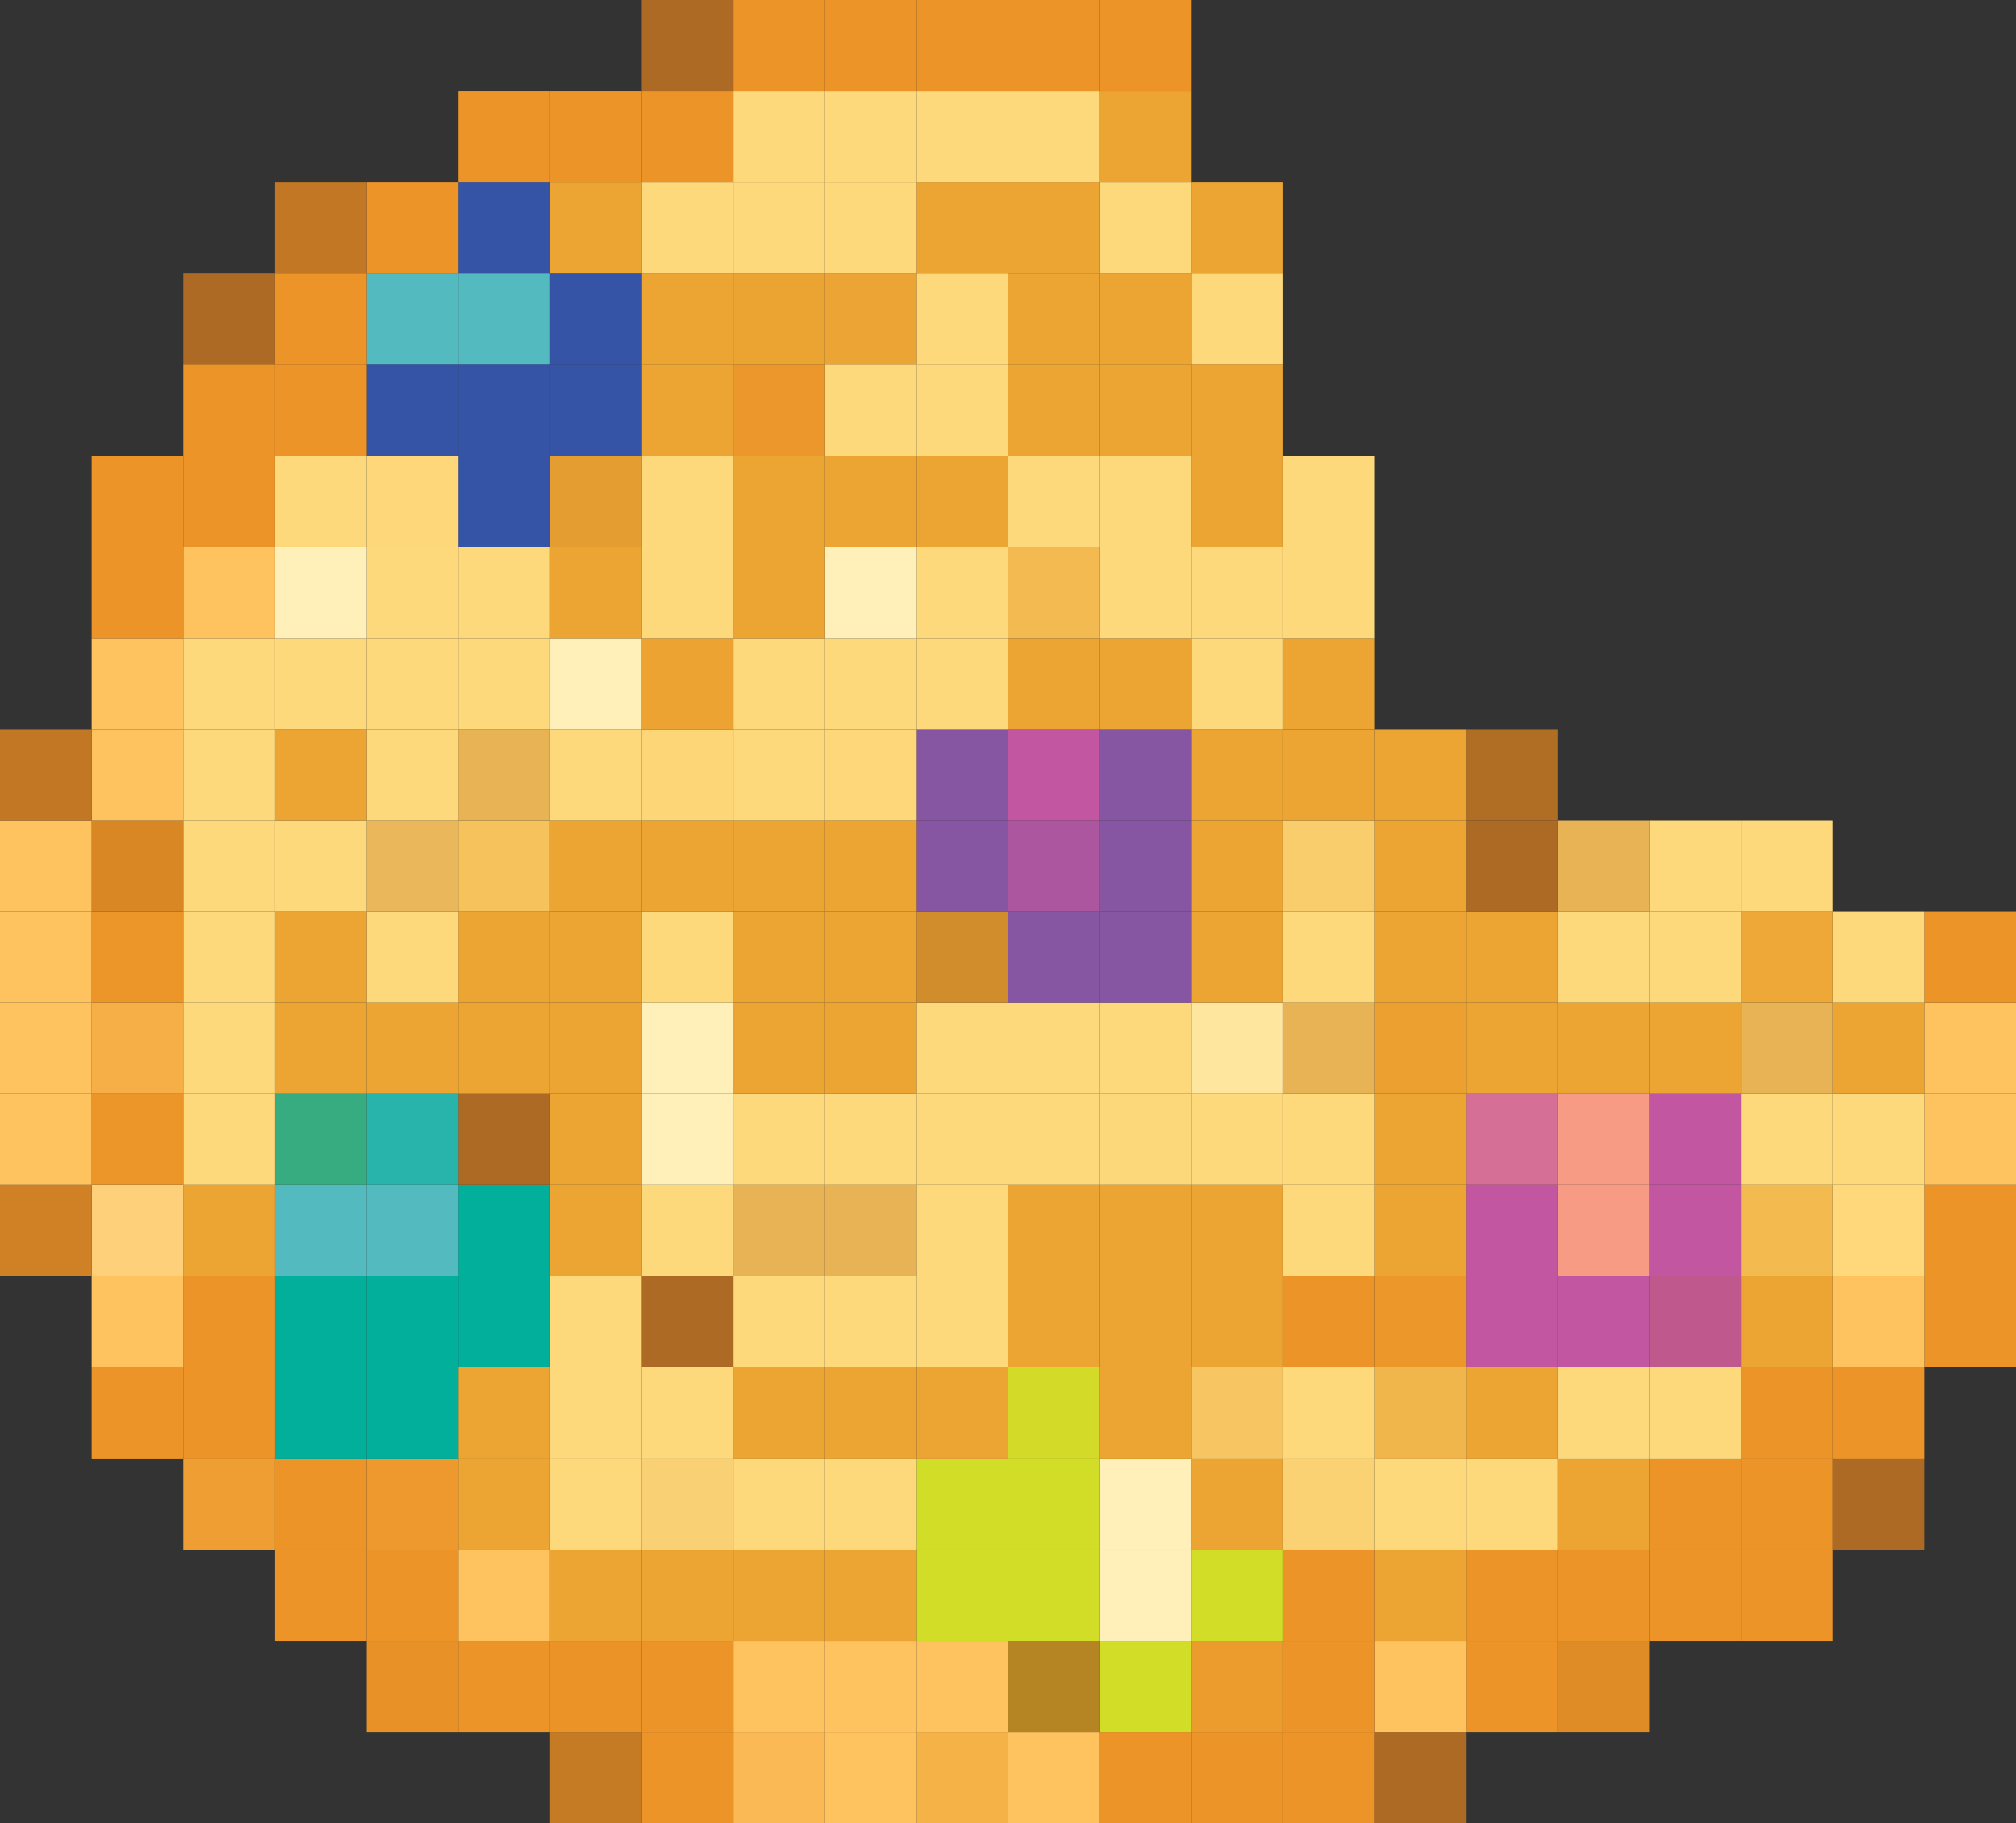 <?xml version="1.0" encoding="UTF-8"?>
<svg id="Layer_2" data-name="Layer 2" xmlns="http://www.w3.org/2000/svg" viewBox="0 0 2332.88 2110">
  <rect x="0" y="0" width="2332.88" height="2110" fill="#333333" stroke="none"/>
  <defs>
    <style>
      .cls-1 {
        fill: #eca331;
      }

      .cls-2 {
        fill: #fed87b;
      }

      .cls-3 {
        fill: #8656a3;
      }

      .cls-4 {
        fill: #d18c2c;
      }

      .cls-5 {
        fill: #f79b84;
      }

      .cls-6 {
        fill: #d08125;
      }

      .cls-7 {
        fill: #fed97c;
      }

      .cls-8 {
        fill: #d98725;
      }

      .cls-9 {
        fill: #37ac81;
      }

      .cls-10 {
        fill: #d3da27;
      }

      .cls-11 {
        fill: #fbd273;
      }

      .cls-12 {
        fill: #ec9c2d;
      }

      .cls-13 {
        fill: #eda837;
      }

      .cls-14 {
        fill: #fff0b9;
      }

      .cls-15 {
        fill: #fed07a;
      }

      .cls-16 {
        fill: #eca534;
      }

      .cls-17 {
        fill: #b58524;
      }

      .cls-18 {
        fill: #eab85a;
      }

      .cls-19 {
        fill: #ec9729;
      }

      .cls-20 {
        fill: #e49d30;
      }

      .cls-21 {
        fill: #f7c662;
      }

      .cls-22 {
        fill: #eb972b;
      }

      .cls-23 {
        fill: #3554a5;
      }

      .cls-24 {
        fill: #fdd678;
      }

      .cls-25 {
        fill: #53babf;
      }

      .cls-26 {
        fill: #ef9e33;
      }

      .cls-27 {
        fill: #f1b64b;
      }

      .cls-28 {
        fill: #d2dd27;
      }

      .cls-29 {
        fill: #f6c25c;
      }

      .cls-30 {
        fill: #fee69f;
      }

      .cls-31 {
        fill: #f9d174;
      }

      .cls-32 {
        fill: #ac6a24;
      }

      .cls-33 {
        fill: #eba432;
      }

      .cls-34 {
        fill: #ec962a;
      }

      .cls-35 {
        fill: #ec9529;
      }

      .cls-36 {
        fill: #bf588d;
      }

      .cls-37 {
        fill: #e79126;
      }

      .cls-38 {
        fill: #e7b354;
      }

      .cls-39 {
        fill: #c356a0;
      }

      .cls-40 {
        fill: #8656a2;
      }

      .cls-41 {
        fill: #fec25f;
      }

      .cls-42 {
        fill: #d66f95;
      }

      .cls-43 {
        fill: #f4b247;
      }

      .cls-44 {
        fill: #f9cd6c;
      }

      .cls-45 {
        fill: #f6ae46;
      }

      .cls-46 {
        fill: #01af9a;
      }

      .cls-47 {
        fill: #eca030;
      }

      .cls-48 {
        fill: #f3ba51;
      }

      .cls-49 {
        fill: #28b4ab;
      }

      .cls-50 {
        fill: #fdd77a;
      }

      .cls-51 {
        fill: #ac56a0;
      }

      .cls-52 {
        fill: #c17724;
      }

      .cls-53 {
        fill: #fab954;
      }

      .cls-54 {
        fill: #fdd87b;
      }

      .cls-55 {
        fill: #f3ba50;
      }

      .cls-56 {
        fill: #eca533;
      }

      .cls-57 {
        fill: #c57a24;
      }

      .cls-58 {
        fill: #ee992e;
      }

      .cls-59 {
        fill: #df8b26;
      }

      .cls-60 {
        fill: #ec9427;
      }

      .cls-61 {
        fill: #b06e24;
      }

      .cls-62 {
        fill: #eb9326;
      }
    </style>
  </defs>
  <g id="Layer_1-2" data-name="Layer 1">
    <g>
      <rect class="cls-32" x="1590.6" y="2004.5" width="106.04" height="105.5"/>
      <rect class="cls-60" x="1484.56" y="2004.5" width="106.04" height="105.5"/>
      <rect class="cls-60" x="1378.52" y="2004.5" width="106.04" height="105.5"/>
      <rect class="cls-60" x="1272.48" y="2004.5" width="106.04" height="105.5"/>
      <rect class="cls-41" x="1166.44" y="2004.5" width="106.04" height="105.5"/>
      <rect class="cls-43" x="1060.4" y="2004.5" width="106.04" height="105.5"/>
      <rect class="cls-41" x="954.36" y="2004.5" width="106.04" height="105.5"/>
      <rect class="cls-53" x="848.32" y="2004.5" width="106.04" height="105.5"/>
      <rect class="cls-60" x="742.28" y="2004.5" width="106.04" height="105.5"/>
      <rect class="cls-57" x="636.24" y="2004.5" width="106.04" height="105.5"/>
      <rect class="cls-59" x="1802.68" y="1899" width="106.04" height="105.5"/>
      <rect class="cls-60" x="1696.64" y="1899" width="106.04" height="105.5"/>
      <rect class="cls-41" x="1590.6" y="1899" width="106.04" height="105.5"/>
      <rect class="cls-60" x="1484.56" y="1899" width="106.04" height="105.5"/>
      <rect class="cls-12" x="1378.52" y="1899" width="106.04" height="105.5"/>
      <rect class="cls-28" x="1272.48" y="1899" width="106.04" height="105.5"/>
      <rect class="cls-17" x="1166.44" y="1899" width="106.04" height="105.5"/>
      <rect class="cls-41" x="1060.4" y="1899" width="106.04" height="105.5"/>
      <rect class="cls-41" x="954.36" y="1899" width="106.04" height="105.5"/>
      <rect class="cls-41" x="848.32" y="1899" width="106.04" height="105.5"/>
      <rect class="cls-60" x="742.28" y="1899" width="106.04" height="105.5"/>
      <rect class="cls-62" x="636.24" y="1899" width="106.04" height="105.5"/>
      <rect class="cls-60" x="530.2" y="1899" width="106.04" height="105.5"/>
      <rect class="cls-37" x="424.16" y="1899" width="106.04" height="105.5"/>
      <rect class="cls-60" x="2014.76" y="1793.5" width="106.04" height="105.5"/>
      <rect class="cls-60" x="1908.72" y="1793.5" width="106.04" height="105.5"/>
      <rect class="cls-60" x="1802.68" y="1793.5" width="106.04" height="105.5"/>
      <rect class="cls-60" x="1696.64" y="1793.5" width="106.04" height="105.5"/>
      <rect class="cls-56" x="1590.6" y="1793.5" width="106.04" height="105.5"/>
      <rect class="cls-60" x="1484.56" y="1793.5" width="106.04" height="105.5"/>
      <rect class="cls-28" x="1378.52" y="1793.5" width="106.04" height="105.5"/>
      <rect class="cls-14" x="1272.48" y="1793.5" width="106.04" height="105.5"/>
      <rect class="cls-28" x="1166.44" y="1793.5" width="106.04" height="105.5"/>
      <rect class="cls-28" x="1060.4" y="1793.5" width="106.04" height="105.5"/>
      <rect class="cls-56" x="954.36" y="1793.5" width="106.04" height="105.5"/>
      <rect class="cls-56" x="848.32" y="1793.5" width="106.04" height="105.5"/>
      <rect class="cls-56" x="742.28" y="1793.5" width="106.04" height="105.5"/>
      <rect class="cls-56" x="636.24" y="1793.5" width="106.04" height="105.5"/>
      <rect class="cls-41" x="530.2" y="1793.5" width="106.04" height="105.5"/>
      <rect class="cls-60" x="424.16" y="1793.5" width="106.04" height="105.5"/>
      <rect class="cls-60" x="318.12" y="1793.5" width="106.04" height="105.5"/>
      <rect class="cls-32" x="2120.8" y="1688" width="106.04" height="105.5"/>
      <rect class="cls-60" x="2014.76" y="1688" width="106.04" height="105.5"/>
      <rect class="cls-60" x="1908.72" y="1688" width="106.04" height="105.5"/>
      <rect class="cls-56" x="1802.68" y="1688" width="106.04" height="105.5"/>
      <rect class="cls-7" x="1696.64" y="1688" width="106.04" height="105.5"/>
      <rect class="cls-7" x="1590.6" y="1688" width="106.04" height="105.5"/>
      <rect class="cls-11" x="1484.56" y="1688" width="106.04" height="105.5"/>
      <rect class="cls-56" x="1378.52" y="1688" width="106.04" height="105.5"/>
      <rect class="cls-14" x="1272.48" y="1688" width="106.04" height="105.5"/>
      <rect class="cls-28" x="1166.44" y="1688" width="106.04" height="105.5"/>
      <rect class="cls-28" x="1060.4" y="1688" width="106.04" height="105.5"/>
      <rect class="cls-7" x="954.36" y="1688" width="106.04" height="105.5"/>
      <rect class="cls-7" x="848.32" y="1688" width="106.04" height="105.5"/>
      <rect class="cls-31" x="742.28" y="1688" width="106.04" height="105.5"/>
      <rect class="cls-7" x="636.24" y="1688" width="106.04" height="105.5"/>
      <rect class="cls-56" x="530.2" y="1688" width="106.04" height="105.5"/>
      <rect class="cls-58" x="424.16" y="1688" width="106.04" height="105.5"/>
      <rect class="cls-60" x="318.12" y="1688" width="106.04" height="105.5"/>
      <rect class="cls-26" x="212.08" y="1688" width="106.04" height="105.5"/>
      <rect class="cls-60" x="2120.8" y="1582.5" width="106.04" height="105.5"/>
      <rect class="cls-60" x="2014.76" y="1582.5" width="106.04" height="105.5"/>
      <rect class="cls-7" x="1908.72" y="1582.5" width="106.04" height="105.5"/>
      <rect class="cls-7" x="1802.68" y="1582.5" width="106.04" height="105.5"/>
      <rect class="cls-56" x="1696.64" y="1582.5" width="106.04" height="105.5"/>
      <rect class="cls-27" x="1590.6" y="1582.5" width="106.04" height="105.5"/>
      <rect class="cls-7" x="1484.56" y="1582.5" width="106.04" height="105.5"/>
      <rect class="cls-21" x="1378.52" y="1582.5" width="106.04" height="105.5"/>
      <rect class="cls-56" x="1272.48" y="1582.5" width="106.04" height="105.5"/>
      <rect class="cls-10" x="1166.44" y="1582.5" width="106.04" height="105.5"/>
      <rect class="cls-56" x="1060.4" y="1582.5" width="106.04" height="105.5"/>
      <rect class="cls-56" x="954.36" y="1582.5" width="106.04" height="105.5"/>
      <rect class="cls-56" x="848.32" y="1582.5" width="106.04" height="105.5"/>
      <rect class="cls-7" x="742.28" y="1582.5" width="106.04" height="105.5"/>
      <rect class="cls-7" x="636.24" y="1582.5" width="106.04" height="105.5"/>
      <rect class="cls-56" x="530.2" y="1582.5" width="106.04" height="105.5"/>
      <rect class="cls-46" x="424.16" y="1582.5" width="106.04" height="105.5"/>
      <rect class="cls-46" x="318.12" y="1582.5" width="106.04" height="105.5"/>
      <rect class="cls-60" x="212.08" y="1582.5" width="106.04" height="105.5"/>
      <rect class="cls-60" x="106.04" y="1582.5" width="106.04" height="105.5"/>
      <rect class="cls-60" x="2226.84" y="1477" width="106.04" height="105.5"/>
      <rect class="cls-41" x="2120.8" y="1477" width="106.04" height="105.5"/>
      <rect class="cls-56" x="2014.76" y="1477" width="106.04" height="105.5"/>
      <rect class="cls-36" x="1908.72" y="1477" width="106.04" height="105.5"/>
      <rect class="cls-39" x="1802.68" y="1477" width="106.04" height="105.5"/>
      <rect class="cls-39" x="1696.64" y="1477" width="106.04" height="105.5"/>
      <rect class="cls-19" x="1590.6" y="1477" width="106.04" height="105.5"/>
      <rect class="cls-60" x="1484.56" y="1477" width="106.04" height="105.5"/>
      <rect class="cls-56" x="1378.52" y="1477" width="106.04" height="105.5"/>
      <rect class="cls-56" x="1272.48" y="1477" width="106.04" height="105.5"/>
      <rect class="cls-56" x="1166.44" y="1477" width="106.04" height="105.5"/>
      <rect class="cls-7" x="1060.4" y="1477" width="106.04" height="105.5"/>
      <rect class="cls-7" x="954.36" y="1477" width="106.04" height="105.5"/>
      <rect class="cls-7" x="848.32" y="1477" width="106.04" height="105.5"/>
      <rect class="cls-32" x="742.28" y="1477" width="106.04" height="105.5"/>
      <rect class="cls-7" x="636.24" y="1477" width="106.04" height="105.5"/>
      <rect class="cls-46" x="530.2" y="1477" width="106.04" height="105.5"/>
      <rect class="cls-46" x="424.16" y="1477" width="106.04" height="105.5"/>
      <rect class="cls-46" x="318.12" y="1477" width="106.04" height="105.5"/>
      <rect class="cls-60" x="212.08" y="1477" width="106.04" height="105.5"/>
      <rect class="cls-41" x="106.04" y="1477" width="106.04" height="105.5"/>
      <rect class="cls-60" x="2226.84" y="1371.5" width="106.04" height="105.5"/>
      <rect class="cls-2" x="2120.8" y="1371.5" width="106.04" height="105.5"/>
      <rect class="cls-55" x="2014.76" y="1371.5" width="106.04" height="105.5"/>
      <rect class="cls-39" x="1908.72" y="1371.5" width="106.04" height="105.5"/>
      <rect class="cls-5" x="1802.68" y="1371.5" width="106.04" height="105.5"/>
      <rect class="cls-39" x="1696.64" y="1371.5" width="106.04" height="105.5"/>
      <rect class="cls-56" x="1590.6" y="1371.5" width="106.04" height="105.5"/>
      <rect class="cls-7" x="1484.56" y="1371.5" width="106.04" height="105.5"/>
      <rect class="cls-56" x="1378.52" y="1371.5" width="106.04" height="105.5"/>
      <rect class="cls-56" x="1272.48" y="1371.5" width="106.04" height="105.5"/>
      <rect class="cls-56" x="1166.44" y="1371.5" width="106.04" height="105.5"/>
      <rect class="cls-7" x="1060.4" y="1371.5" width="106.04" height="105.5"/>
      <rect class="cls-38" x="954.36" y="1371.5" width="106.04" height="105.5"/>
      <rect class="cls-38" x="848.32" y="1371.5" width="106.04" height="105.5"/>
      <rect class="cls-7" x="742.28" y="1371.5" width="106.04" height="105.5"/>
      <rect class="cls-56" x="636.24" y="1371.5" width="106.04" height="105.5"/>
      <rect class="cls-46" x="530.2" y="1371.5" width="106.04" height="105.5"/>
      <rect class="cls-25" x="424.16" y="1371.5" width="106.04" height="105.5"/>
      <rect class="cls-25" x="318.12" y="1371.5" width="106.04" height="105.5"/>
      <rect class="cls-56" x="212.08" y="1371.5" width="106.04" height="105.5"/>
      <rect class="cls-15" x="106.04" y="1371.5" width="106.04" height="105.5"/>
      <rect class="cls-6" y="1371.5" width="106.04" height="105.5"/>
      <rect class="cls-41" x="2226.84" y="1266" width="106.04" height="105.5"/>
      <rect class="cls-7" x="2120.8" y="1266" width="106.04" height="105.5"/>
      <rect class="cls-7" x="2014.76" y="1266" width="106.04" height="105.5"/>
      <rect class="cls-39" x="1908.72" y="1266" width="106.04" height="105.5"/>
      <rect class="cls-5" x="1802.68" y="1266" width="106.04" height="105.5"/>
      <rect class="cls-42" x="1696.64" y="1266" width="106.04" height="105.5"/>
      <rect class="cls-56" x="1590.6" y="1266" width="106.04" height="105.5"/>
      <rect class="cls-7" x="1484.56" y="1266" width="106.04" height="105.5"/>
      <rect class="cls-7" x="1378.52" y="1266" width="106.04" height="105.5"/>
      <rect class="cls-54" x="1272.48" y="1266" width="106.04" height="105.5"/>
      <rect class="cls-7" x="1166.44" y="1266" width="106.04" height="105.5"/>
      <rect class="cls-7" x="1060.4" y="1266" width="106.04" height="105.5"/>
      <rect class="cls-7" x="954.36" y="1266" width="106.04" height="105.5"/>
      <rect class="cls-7" x="848.32" y="1266" width="106.04" height="105.5"/>
      <rect class="cls-14" x="742.28" y="1266" width="106.04" height="105.5"/>
      <rect class="cls-56" x="636.24" y="1266" width="106.04" height="105.5"/>
      <rect class="cls-32" x="530.2" y="1266" width="106.04" height="105.5"/>
      <rect class="cls-49" x="424.16" y="1266" width="106.04" height="105.5"/>
      <rect class="cls-9" x="318.12" y="1266" width="106.04" height="105.5"/>
      <rect class="cls-7" x="212.08" y="1266" width="106.04" height="105.5"/>
      <rect class="cls-35" x="106.04" y="1266" width="106.04" height="105.5"/>
      <rect class="cls-41" y="1266" width="106.04" height="105.5"/>
      <rect class="cls-41" x="2226.84" y="1160.5" width="106.04" height="105.5"/>
      <rect class="cls-56" x="2120.8" y="1160.5" width="106.04" height="105.5"/>
      <rect class="cls-38" x="2014.76" y="1160.5" width="106.04" height="105.5"/>
      <rect class="cls-56" x="1908.72" y="1160.5" width="106.04" height="105.5"/>
      <rect class="cls-56" x="1802.68" y="1160.5" width="106.04" height="105.5"/>
      <rect class="cls-56" x="1696.64" y="1160.5" width="106.04" height="105.5"/>
      <rect class="cls-47" x="1590.6" y="1160.5" width="106.04" height="105.5"/>
      <rect class="cls-38" x="1484.56" y="1160.5" width="106.04" height="105.5"/>
      <rect class="cls-30" x="1378.52" y="1160.5" width="106.04" height="105.5"/>
      <rect class="cls-7" x="1272.48" y="1160.5" width="106.04" height="105.5"/>
      <rect class="cls-7" x="1166.44" y="1160.5" width="106.04" height="105.5"/>
      <rect class="cls-7" x="1060.4" y="1160.5" width="106.04" height="105.5"/>
      <rect class="cls-56" x="954.36" y="1160.5" width="106.04" height="105.5"/>
      <rect class="cls-56" x="848.32" y="1160.5" width="106.04" height="105.5"/>
      <rect class="cls-14" x="742.28" y="1160.5" width="106.04" height="105.5"/>
      <rect class="cls-56" x="636.24" y="1160.5" width="106.04" height="105.5"/>
      <rect class="cls-56" x="530.2" y="1160.5" width="106.04" height="105.5"/>
      <rect class="cls-56" x="424.16" y="1160.5" width="106.04" height="105.5"/>
      <rect class="cls-56" x="318.12" y="1160.5" width="106.04" height="105.5"/>
      <rect class="cls-7" x="212.08" y="1160.5" width="106.04" height="105.5"/>
      <rect class="cls-45" x="106.04" y="1160.5" width="106.04" height="105.5"/>
      <rect class="cls-41" y="1160.5" width="106.04" height="105.5"/>
      <rect class="cls-60" x="2226.84" y="1055" width="106.04" height="105.5"/>
      <rect class="cls-7" x="2120.8" y="1055" width="106.04" height="105.5"/>
      <rect class="cls-13" x="2014.76" y="1055" width="106.04" height="105.5"/>
      <rect class="cls-7" x="1908.72" y="1055" width="106.04" height="105.5"/>
      <rect class="cls-7" x="1802.68" y="1055" width="106.04" height="105.5"/>
      <rect class="cls-56" x="1696.64" y="1055" width="106.04" height="105.5"/>
      <rect class="cls-56" x="1590.6" y="1055" width="106.04" height="105.5"/>
      <rect class="cls-7" x="1484.56" y="1055" width="106.04" height="105.5"/>
      <rect class="cls-56" x="1378.52" y="1055" width="106.04" height="105.5"/>
      <rect class="cls-40" x="1272.48" y="1055" width="106.04" height="105.5"/>
      <rect class="cls-3" x="1166.44" y="1055" width="106.04" height="105.5"/>
      <rect class="cls-4" x="1060.4" y="1055" width="106.04" height="105.5"/>
      <rect class="cls-56" x="954.36" y="1055" width="106.04" height="105.5"/>
      <rect class="cls-56" x="848.32" y="1055" width="106.04" height="105.5"/>
      <rect class="cls-7" x="742.28" y="1055" width="106.04" height="105.5"/>
      <rect class="cls-56" x="636.24" y="1055" width="106.04" height="105.5"/>
      <rect class="cls-56" x="530.2" y="1055" width="106.04" height="105.5"/>
      <rect class="cls-7" x="424.16" y="1055" width="106.04" height="105.5"/>
      <rect class="cls-56" x="318.12" y="1055" width="106.04" height="105.5"/>
      <rect class="cls-7" x="212.08" y="1055" width="106.04" height="105.5"/>
      <rect class="cls-34" x="106.04" y="1055" width="106.04" height="105.5"/>
      <rect class="cls-41" y="1055" width="106.04" height="105.5"/>
      <rect class="cls-7" x="2014.76" y="949.5" width="106.04" height="105.5"/>
      <rect class="cls-7" x="1908.72" y="949.5" width="106.04" height="105.5"/>
      <rect class="cls-38" x="1802.68" y="949.5" width="106.04" height="105.5"/>
      <rect class="cls-32" x="1696.64" y="949.5" width="106.04" height="105.5"/>
      <rect class="cls-56" x="1590.6" y="949.5" width="106.04" height="105.5"/>
      <rect class="cls-44" x="1484.56" y="949.5" width="106.04" height="105.5"/>
      <rect class="cls-56" x="1378.52" y="949.5" width="106.04" height="105.5"/>
      <rect class="cls-3" x="1272.48" y="949.5" width="106.04" height="105.5"/>
      <rect class="cls-51" x="1166.44" y="949.5" width="106.04" height="105.5"/>
      <rect class="cls-3" x="1060.4" y="949.5" width="106.04" height="105.5"/>
      <rect class="cls-56" x="954.36" y="949.5" width="106.04" height="105.5"/>
      <rect class="cls-56" x="848.32" y="949.5" width="106.04" height="105.5"/>
      <rect class="cls-56" x="742.28" y="949.5" width="106.04" height="105.5"/>
      <rect class="cls-56" x="636.24" y="949.5" width="106.04" height="105.5"/>
      <rect class="cls-29" x="530.2" y="949.5" width="106.04" height="105.5"/>
      <rect class="cls-18" x="424.16" y="949.5" width="106.04" height="105.5"/>
      <rect class="cls-7" x="318.12" y="949.5" width="106.04" height="105.5"/>
      <rect class="cls-7" x="212.08" y="949.5" width="106.04" height="105.5"/>
      <rect class="cls-8" x="106.04" y="949.5" width="106.04" height="105.5"/>
      <rect class="cls-41" y="949.5" width="106.04" height="105.5"/>
      <rect class="cls-61" x="1696.64" y="844" width="106.04" height="105.5"/>
      <rect class="cls-56" x="1590.6" y="844" width="106.04" height="105.5"/>
      <rect class="cls-56" x="1484.56" y="844" width="106.04" height="105.5"/>
      <rect class="cls-56" x="1378.52" y="844" width="106.04" height="105.5"/>
      <rect class="cls-3" x="1272.48" y="844" width="106.04" height="105.5"/>
      <rect class="cls-39" x="1166.44" y="844" width="106.04" height="105.5"/>
      <rect class="cls-3" x="1060.4" y="844" width="106.04" height="105.5"/>
      <rect class="cls-50" x="954.36" y="844" width="106.04" height="105.5"/>
      <rect class="cls-7" x="848.32" y="844" width="106.04" height="105.5"/>
      <rect class="cls-24" x="742.28" y="844" width="106.04" height="105.5"/>
      <rect class="cls-7" x="636.24" y="844" width="106.04" height="105.5"/>
      <rect class="cls-38" x="530.2" y="844" width="106.04" height="105.5"/>
      <rect class="cls-7" x="424.16" y="844" width="106.04" height="105.5"/>
      <rect class="cls-56" x="318.12" y="844" width="106.04" height="105.5"/>
      <rect class="cls-7" x="212.08" y="844" width="106.04" height="105.5"/>
      <rect class="cls-41" x="106.04" y="844" width="106.04" height="105.5"/>
      <rect class="cls-52" y="844" width="106.04" height="105.5"/>
      <rect class="cls-56" x="1484.56" y="738.5" width="106.04" height="105.5"/>
      <rect class="cls-7" x="1378.52" y="738.5" width="106.04" height="105.5"/>
      <rect class="cls-56" x="1272.48" y="738.5" width="106.04" height="105.5"/>
      <rect class="cls-56" x="1166.44" y="738.5" width="106.04" height="105.5"/>
      <rect class="cls-7" x="1060.4" y="738.5" width="106.04" height="105.5"/>
      <rect class="cls-7" x="954.36" y="738.5" width="106.04" height="105.5"/>
      <rect class="cls-7" x="848.32" y="738.5" width="106.04" height="105.5"/>
      <rect class="cls-1" x="742.28" y="738.5" width="106.04" height="105.5"/>
      <rect class="cls-14" x="636.24" y="738.5" width="106.04" height="105.5"/>
      <rect class="cls-7" x="530.2" y="738.5" width="106.04" height="105.5"/>
      <rect class="cls-7" x="424.16" y="738.5" width="106.04" height="105.5"/>
      <rect class="cls-7" x="318.12" y="738.5" width="106.04" height="105.5"/>
      <rect class="cls-7" x="212.08" y="738.5" width="106.04" height="105.5"/>
      <rect class="cls-41" x="106.04" y="738.5" width="106.04" height="105.5"/>
      <rect class="cls-7" x="1484.56" y="633" width="106.04" height="105.5"/>
      <rect class="cls-7" x="1378.52" y="633" width="106.04" height="105.5"/>
      <rect class="cls-7" x="1272.48" y="633" width="106.04" height="105.5"/>
      <rect class="cls-48" x="1166.44" y="633" width="106.04" height="105.5"/>
      <rect class="cls-7" x="1060.4" y="633" width="106.04" height="105.5"/>
      <rect class="cls-14" x="954.36" y="633" width="106.04" height="105.5"/>
      <rect class="cls-56" x="848.32" y="633" width="106.04" height="105.5"/>
      <rect class="cls-7" x="742.28" y="633" width="106.04" height="105.5"/>
      <rect class="cls-56" x="636.24" y="633" width="106.04" height="105.5"/>
      <rect class="cls-7" x="530.2" y="633" width="106.04" height="105.5"/>
      <rect class="cls-7" x="424.16" y="633" width="106.04" height="105.5"/>
      <rect class="cls-14" x="318.12" y="633" width="106.04" height="105.5"/>
      <rect class="cls-41" x="212.08" y="633" width="106.04" height="105.5"/>
      <rect class="cls-60" x="106.04" y="633" width="106.04" height="105.5"/>
      <rect class="cls-7" x="1484.56" y="527.5" width="106.04" height="105.5"/>
      <rect class="cls-56" x="1378.52" y="527.5" width="106.04" height="105.5"/>
      <rect class="cls-7" x="1272.48" y="527.5" width="106.04" height="105.5"/>
      <rect class="cls-7" x="1166.44" y="527.5" width="106.04" height="105.5"/>
      <rect class="cls-56" x="1060.4" y="527.5" width="106.04" height="105.5"/>
      <rect class="cls-56" x="954.36" y="527.5" width="106.04" height="105.5"/>
      <rect class="cls-56" x="848.32" y="527.5" width="106.04" height="105.5"/>
      <rect class="cls-7" x="742.28" y="527.5" width="106.04" height="105.5"/>
      <rect class="cls-20" x="636.24" y="527.5" width="106.04" height="105.5"/>
      <rect class="cls-23" x="530.2" y="527.5" width="106.04" height="105.5"/>
      <rect class="cls-50" x="424.16" y="527.5" width="106.04" height="105.5"/>
      <rect class="cls-7" x="318.12" y="527.5" width="106.04" height="105.5"/>
      <rect class="cls-60" x="212.08" y="527.5" width="106.04" height="105.5"/>
      <rect class="cls-60" x="106.04" y="527.5" width="106.04" height="105.5"/>
      <rect class="cls-56" x="1378.52" y="422" width="106.04" height="105.5"/>
      <rect class="cls-56" x="1272.48" y="422" width="106.04" height="105.5"/>
      <rect class="cls-56" x="1166.44" y="422" width="106.04" height="105.5"/>
      <rect class="cls-7" x="1060.4" y="422" width="106.04" height="105.5"/>
      <rect class="cls-7" x="954.36" y="422" width="106.04" height="105.5"/>
      <rect class="cls-22" x="848.32" y="422" width="106.04" height="105.5"/>
      <rect class="cls-56" x="742.28" y="422" width="106.04" height="105.5"/>
      <rect class="cls-23" x="636.24" y="422" width="106.04" height="105.5"/>
      <rect class="cls-23" x="530.2" y="422" width="106.04" height="105.5"/>
      <rect class="cls-23" x="424.16" y="422" width="106.04" height="105.5"/>
      <rect class="cls-60" x="318.12" y="422" width="106.04" height="105.5"/>
      <rect class="cls-60" x="212.08" y="422" width="106.04" height="105.5"/>
      <rect class="cls-7" x="1378.52" y="316.5" width="106.04" height="105.5"/>
      <rect class="cls-56" x="1272.48" y="316.5" width="106.04" height="105.5"/>
      <rect class="cls-56" x="1166.44" y="316.5" width="106.04" height="105.5"/>
      <rect class="cls-7" x="1060.4" y="316.5" width="106.04" height="105.5"/>
      <rect class="cls-16" x="954.36" y="316.5" width="106.04" height="105.5"/>
      <rect class="cls-33" x="848.32" y="316.5" width="106.04" height="105.5"/>
      <rect class="cls-56" x="742.28" y="316.5" width="106.04" height="105.5"/>
      <rect class="cls-23" x="636.24" y="316.5" width="106.04" height="105.5"/>
      <rect class="cls-25" x="530.2" y="316.5" width="106.04" height="105.5"/>
      <rect class="cls-25" x="424.16" y="316.5" width="106.04" height="105.5"/>
      <rect class="cls-60" x="318.12" y="316.5" width="106.04" height="105.5"/>
      <rect class="cls-32" x="212.08" y="316.5" width="106.04" height="105.5"/>
      <rect class="cls-56" x="1378.52" y="211" width="106.04" height="105.5"/>
      <rect class="cls-7" x="1272.48" y="211" width="106.04" height="105.5"/>
      <rect class="cls-56" x="1166.44" y="211" width="106.04" height="105.5"/>
      <rect class="cls-56" x="1060.4" y="211" width="106.04" height="105.5"/>
      <rect class="cls-7" x="954.36" y="211" width="106.04" height="105.5"/>
      <rect class="cls-7" x="848.32" y="211" width="106.04" height="105.5"/>
      <rect class="cls-7" x="742.28" y="211" width="106.04" height="105.5"/>
      <rect class="cls-56" x="636.24" y="211" width="106.04" height="105.5"/>
      <rect class="cls-23" x="530.2" y="211" width="106.04" height="105.5"/>
      <rect class="cls-60" x="424.16" y="211" width="106.04" height="105.5"/>
      <rect class="cls-52" x="318.12" y="211" width="106.04" height="105.5"/>
      <rect class="cls-56" x="1272.48" y="105.5" width="106.04" height="105.5"/>
      <rect class="cls-7" x="1166.44" y="105.5" width="106.04" height="105.5"/>
      <rect class="cls-7" x="1060.4" y="105.5" width="106.04" height="105.5"/>
      <rect class="cls-7" x="954.36" y="105.5" width="106.04" height="105.5"/>
      <rect class="cls-7" x="848.32" y="105.5" width="106.04" height="105.5"/>
      <rect class="cls-60" x="742.28" y="105.5" width="106.04" height="105.5"/>
      <rect class="cls-60" x="636.24" y="105.5" width="106.04" height="105.5"/>
      <rect class="cls-60" x="530.2" y="105.5" width="106.04" height="105.5"/>
      <rect class="cls-60" x="1272.48" width="106.04" height="105.5"/>
      <rect class="cls-60" x="1166.44" width="106.04" height="105.5"/>
      <rect class="cls-60" x="1060.4" width="106.04" height="105.5"/>
      <rect class="cls-60" x="954.36" width="106.04" height="105.5"/>
      <rect class="cls-60" x="848.32" width="106.04" height="105.5"/>
      <rect class="cls-32" x="742.28" width="106.04" height="105.5"/>
    </g>
  </g>
</svg>